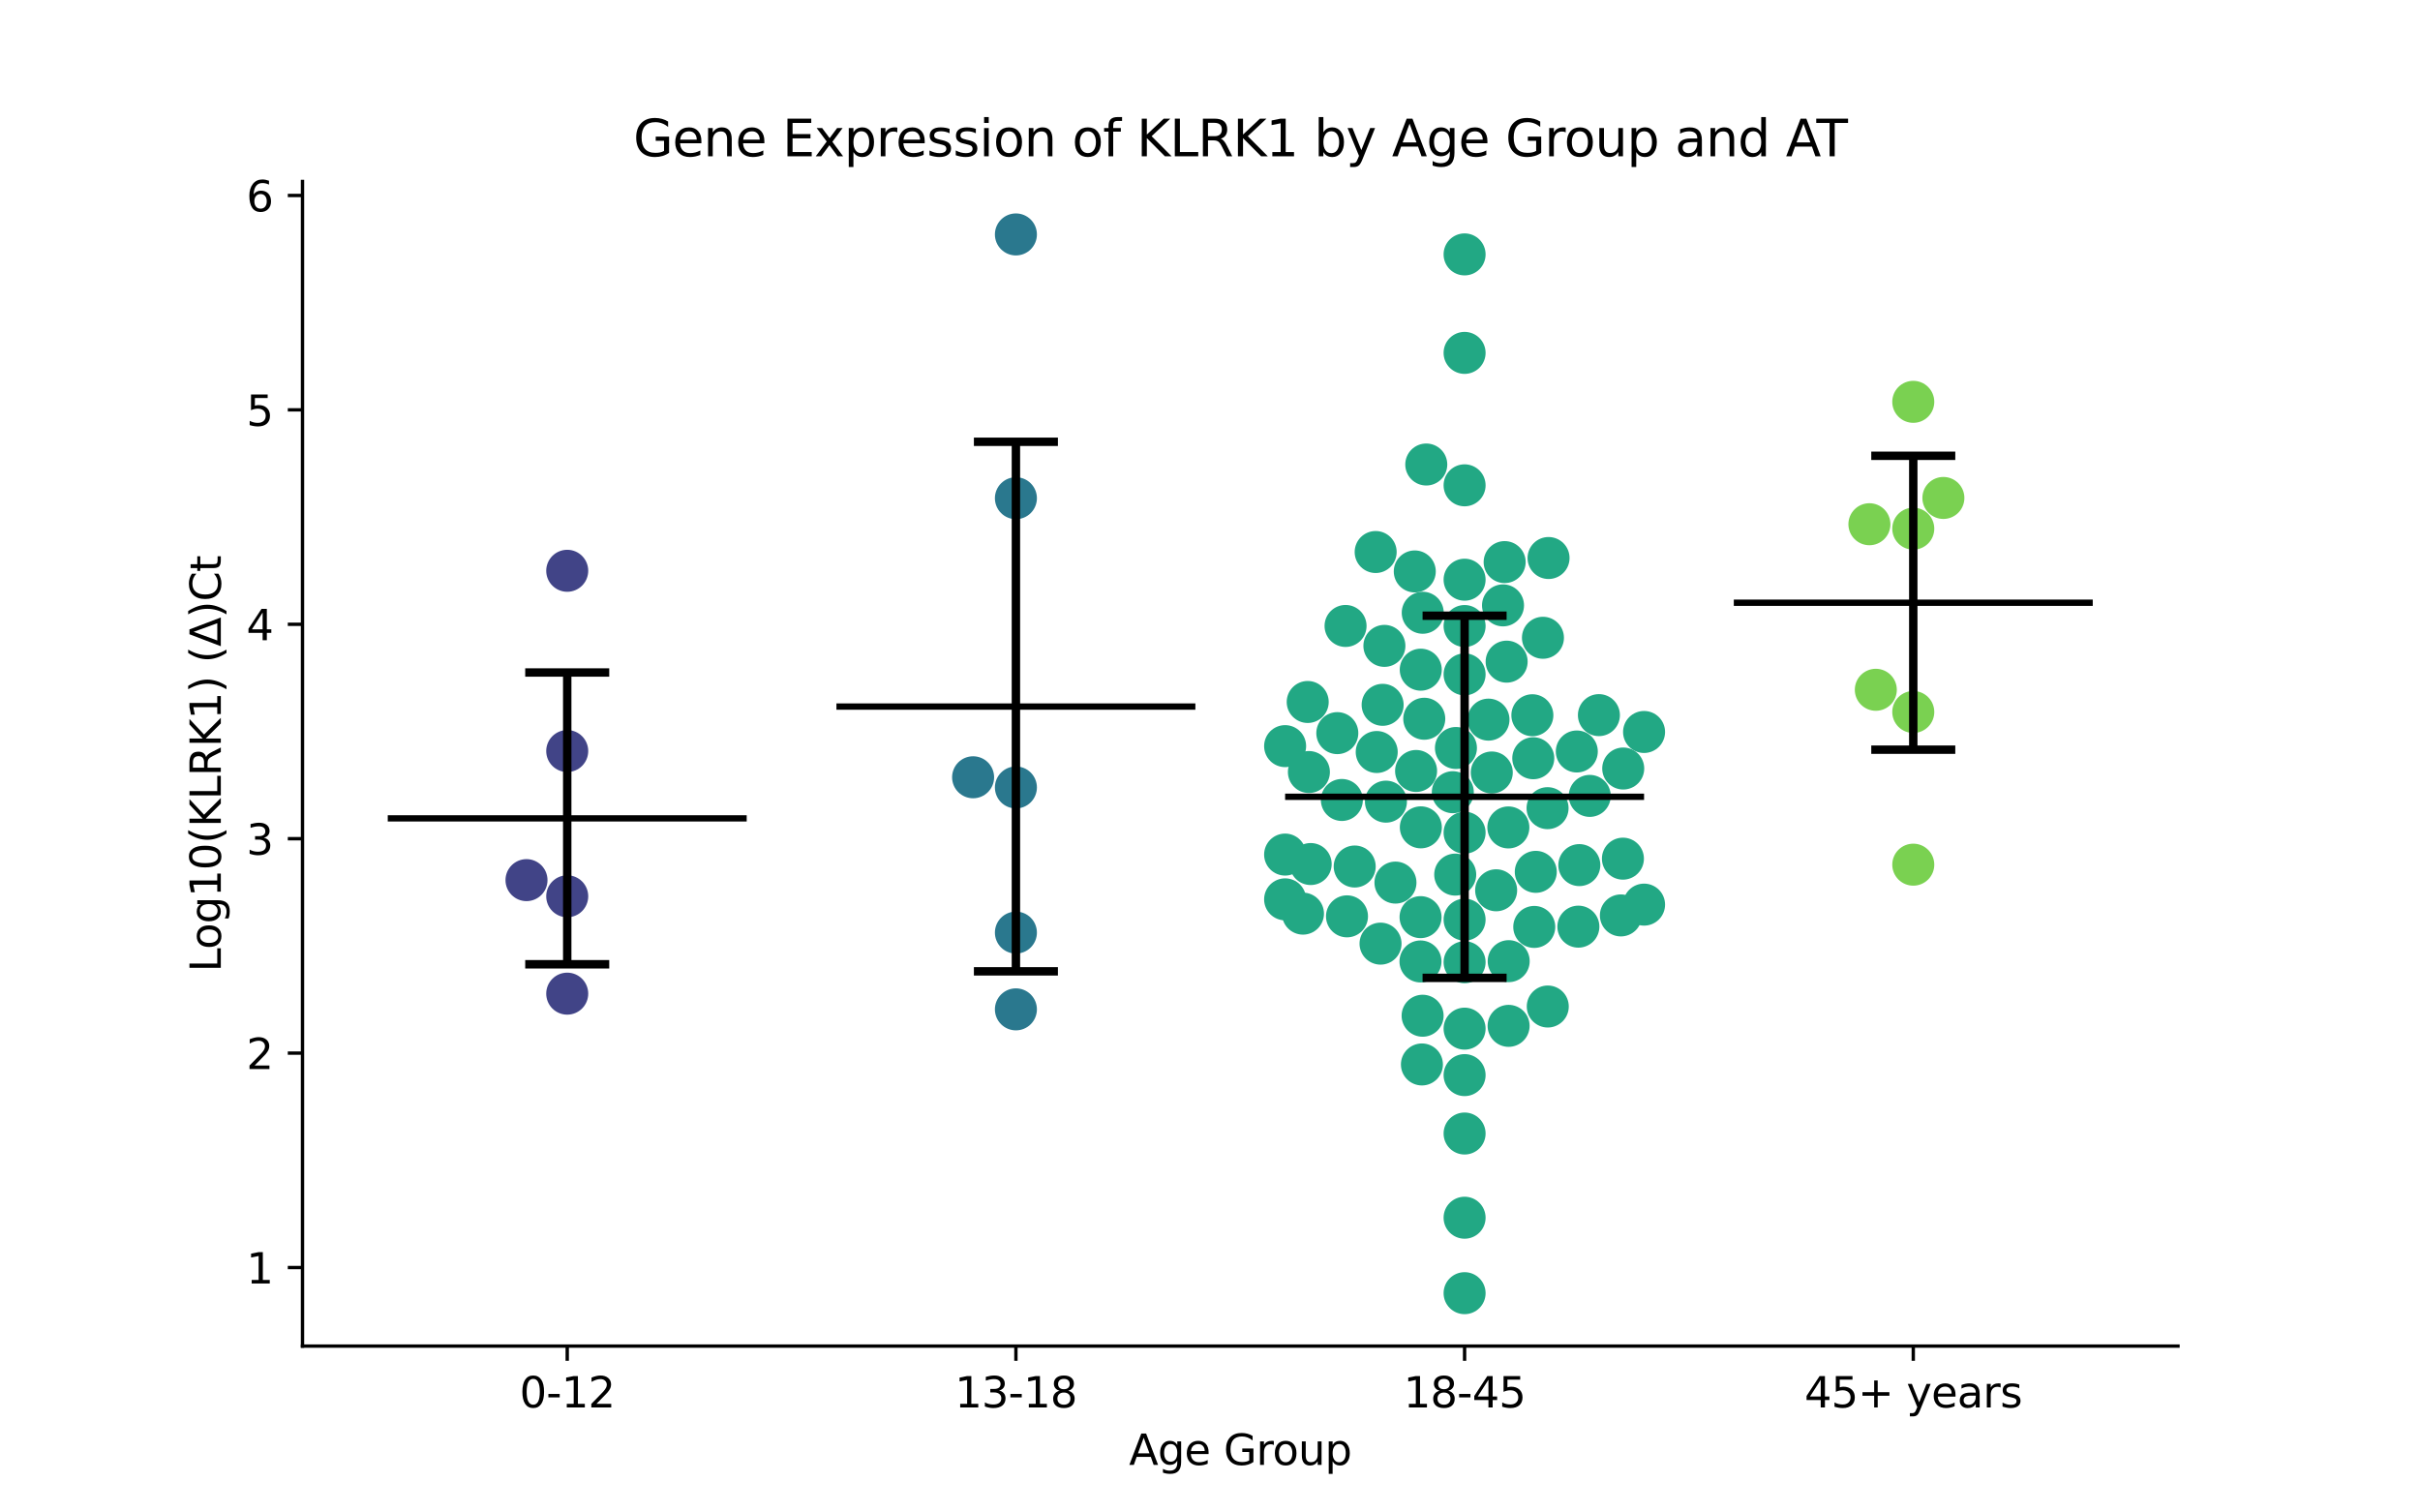 <?xml version="1.0" encoding="utf-8" standalone="no"?>
<!DOCTYPE svg PUBLIC "-//W3C//DTD SVG 1.1//EN"
  "http://www.w3.org/Graphics/SVG/1.1/DTD/svg11.dtd">
<svg xmlns:xlink="http://www.w3.org/1999/xlink" width="576pt" height="360pt" viewBox="0 0 576 360" xmlns="http://www.w3.org/2000/svg" version="1.1">
 <defs>
  <style type="text/css">*{stroke-linejoin: round; stroke-linecap: butt}</style>
 </defs>
 <g id="figure_1">
  <g id="patch_1">
   <path d="M 0 360 
L 576 360 
L 576 0 
L 0 0 
z
" style="fill: #ffffff"/>
  </g>
  <g id="axes_1">
   <g id="patch_2">
    <path d="M 72 320.4 
L 518.4 320.4 
L 518.4 43.2 
L 72 43.2 
z
" style="fill: #ffffff"/>
   </g>
   <g id="PathCollection_1">
    <defs>
     <path id="C0_0_bdd04458fa" d="M 0 5 
C 1.326 5 2.598 4.473 3.536 3.536 
C 4.473 2.598 5 1.326 5 -0 
C 5 -1.326 4.473 -2.598 3.536 -3.536 
C 2.598 -4.473 1.326 -5 0 -5 
C -1.326 -5 -2.598 -4.473 -3.536 -3.536 
C -4.473 -2.598 -5 -1.326 -5 0 
C -5 1.326 -4.473 2.598 -3.536 3.536 
C -2.598 4.473 -1.326 5 0 5 
z
"/>
    </defs>
    <g clip-path="url(#pf981b0991b)">
     <use xlink:href="#C0_0_bdd04458fa" x="135.009" y="178.765" style="fill: #414487"/>
    </g>
    <g clip-path="url(#pf981b0991b)">
     <use xlink:href="#C0_0_bdd04458fa" x="135.009" y="236.509" style="fill: #414487"/>
    </g>
    <g clip-path="url(#pf981b0991b)">
     <use xlink:href="#C0_0_bdd04458fa" x="135.009" y="135.858" style="fill: #414487"/>
    </g>
    <g clip-path="url(#pf981b0991b)">
     <use xlink:href="#C0_0_bdd04458fa" x="135.009" y="213.333" style="fill: #414487"/>
    </g>
    <g clip-path="url(#pf981b0991b)">
     <use xlink:href="#C0_0_bdd04458fa" x="125.316" y="209.488" style="fill: #414487"/>
    </g>
   </g>
   <g id="PathCollection_2">
    <defs>
     <path id="C1_0_775f1b2c20" d="M 0 5 
C 1.326 5 2.598 4.473 3.536 3.536 
C 4.473 2.598 5 1.326 5 -0 
C 5 -1.326 4.473 -2.598 3.536 -3.536 
C 2.598 -4.473 1.326 -5 0 -5 
C -1.326 -5 -2.598 -4.473 -3.536 -3.536 
C -4.473 -2.598 -5 -1.326 -5 0 
C -5 1.326 -4.473 2.598 -3.536 3.536 
C -2.598 4.473 -1.326 5 0 5 
z
"/>
    </defs>
    <g clip-path="url(#pf981b0991b)">
     <use xlink:href="#C1_0_775f1b2c20" x="241.803" y="240.246" style="fill: #2a788e"/>
    </g>
    <g clip-path="url(#pf981b0991b)">
     <use xlink:href="#C1_0_775f1b2c20" x="241.803" y="221.974" style="fill: #2a788e"/>
    </g>
    <g clip-path="url(#pf981b0991b)">
     <use xlink:href="#C1_0_775f1b2c20" x="241.803" y="55.8" style="fill: #2a788e"/>
    </g>
    <g clip-path="url(#pf981b0991b)">
     <use xlink:href="#C1_0_775f1b2c20" x="241.803" y="118.582" style="fill: #2a788e"/>
    </g>
    <g clip-path="url(#pf981b0991b)">
     <use xlink:href="#C1_0_775f1b2c20" x="241.803" y="187.427" style="fill: #2a788e"/>
    </g>
    <g clip-path="url(#pf981b0991b)">
     <use xlink:href="#C1_0_775f1b2c20" x="231.615" y="185.006" style="fill: #2a788e"/>
    </g>
   </g>
   <g id="PathCollection_3">
    <defs>
     <path id="C2_0_0f63239d23" d="M 0 5 
C 1.326 5 2.598 4.473 3.536 3.536 
C 4.473 2.598 5 1.326 5 -0 
C 5 -1.326 4.473 -2.598 3.536 -3.536 
C 2.598 -4.473 1.326 -5 0 -5 
C -1.326 -5 -2.598 -4.473 -3.536 -3.536 
C -4.473 -2.598 -5 -1.326 -5 0 
C -5 1.326 -4.473 2.598 -3.536 3.536 
C -2.598 4.473 -1.326 5 0 5 
z
"/>
    </defs>
    <g clip-path="url(#pf981b0991b)">
     <use xlink:href="#C2_0_0f63239d23" x="338.183" y="196.924" style="fill: #22a884"/>
    </g>
    <g clip-path="url(#pf981b0991b)">
     <use xlink:href="#C2_0_0f63239d23" x="348.597" y="307.8" style="fill: #22a884"/>
    </g>
    <g clip-path="url(#pf981b0991b)">
     <use xlink:href="#C2_0_0f63239d23" x="391.315" y="174.224" style="fill: #22a884"/>
    </g>
    <g clip-path="url(#pf981b0991b)">
     <use xlink:href="#C2_0_0f63239d23" x="375.306" y="178.867" style="fill: #22a884"/>
    </g>
    <g clip-path="url(#pf981b0991b)">
     <use xlink:href="#C2_0_0f63239d23" x="356.107" y="211.905" style="fill: #22a884"/>
    </g>
    <g clip-path="url(#pf981b0991b)">
     <use xlink:href="#C2_0_0f63239d23" x="348.597" y="149.007" style="fill: #22a884"/>
    </g>
    <g clip-path="url(#pf981b0991b)">
     <use xlink:href="#C2_0_0f63239d23" x="305.879" y="177.593" style="fill: #22a884"/>
    </g>
    <g clip-path="url(#pf981b0991b)">
     <use xlink:href="#C2_0_0f63239d23" x="305.879" y="203.405" style="fill: #22a884"/>
    </g>
    <g clip-path="url(#pf981b0991b)">
     <use xlink:href="#C2_0_0f63239d23" x="348.597" y="83.995" style="fill: #22a884"/>
    </g>
    <g clip-path="url(#pf981b0991b)">
     <use xlink:href="#C2_0_0f63239d23" x="367.246" y="151.803" style="fill: #22a884"/>
    </g>
    <g clip-path="url(#pf981b0991b)">
     <use xlink:href="#C2_0_0f63239d23" x="375.905" y="205.911" style="fill: #22a884"/>
    </g>
    <g clip-path="url(#pf981b0991b)">
     <use xlink:href="#C2_0_0f63239d23" x="339.476" y="110.562" style="fill: #22a884"/>
    </g>
    <g clip-path="url(#pf981b0991b)">
     <use xlink:href="#C2_0_0f63239d23" x="319.384" y="190.408" style="fill: #22a884"/>
    </g>
    <g clip-path="url(#pf981b0991b)">
     <use xlink:href="#C2_0_0f63239d23" x="354.285" y="171.287" style="fill: #22a884"/>
    </g>
    <g clip-path="url(#pf981b0991b)">
     <use xlink:href="#C2_0_0f63239d23" x="348.597" y="137.979" style="fill: #22a884"/>
    </g>
    <g clip-path="url(#pf981b0991b)">
     <use xlink:href="#C2_0_0f63239d23" x="346.537" y="178.036" style="fill: #22a884"/>
    </g>
    <g clip-path="url(#pf981b0991b)">
     <use xlink:href="#C2_0_0f63239d23" x="346.366" y="208.173" style="fill: #22a884"/>
    </g>
    <g clip-path="url(#pf981b0991b)">
     <use xlink:href="#C2_0_0f63239d23" x="311.256" y="167.084" style="fill: #22a884"/>
    </g>
    <g clip-path="url(#pf981b0991b)">
     <use xlink:href="#C2_0_0f63239d23" x="380.568" y="170.213" style="fill: #22a884"/>
    </g>
    <g clip-path="url(#pf981b0991b)">
     <use xlink:href="#C2_0_0f63239d23" x="320.265" y="148.99" style="fill: #22a884"/>
    </g>
    <g clip-path="url(#pf981b0991b)">
     <use xlink:href="#C2_0_0f63239d23" x="318.302" y="174.498" style="fill: #22a884"/>
    </g>
    <g clip-path="url(#pf981b0991b)">
     <use xlink:href="#C2_0_0f63239d23" x="327.43" y="131.391" style="fill: #22a884"/>
    </g>
    <g clip-path="url(#pf981b0991b)">
     <use xlink:href="#C2_0_0f63239d23" x="337.051" y="183.507" style="fill: #22a884"/>
    </g>
    <g clip-path="url(#pf981b0991b)">
     <use xlink:href="#C2_0_0f63239d23" x="311.541" y="183.759" style="fill: #22a884"/>
    </g>
    <g clip-path="url(#pf981b0991b)">
     <use xlink:href="#C2_0_0f63239d23" x="348.597" y="244.838" style="fill: #22a884"/>
    </g>
    <g clip-path="url(#pf981b0991b)">
     <use xlink:href="#C2_0_0f63239d23" x="364.728" y="170.242" style="fill: #22a884"/>
    </g>
    <g clip-path="url(#pf981b0991b)">
     <use xlink:href="#C2_0_0f63239d23" x="338.116" y="218.298" style="fill: #22a884"/>
    </g>
    <g clip-path="url(#pf981b0991b)">
     <use xlink:href="#C2_0_0f63239d23" x="348.597" y="115.516" style="fill: #22a884"/>
    </g>
    <g clip-path="url(#pf981b0991b)">
     <use xlink:href="#C2_0_0f63239d23" x="358.132" y="133.791" style="fill: #22a884"/>
    </g>
    <g clip-path="url(#pf981b0991b)">
     <use xlink:href="#C2_0_0f63239d23" x="358.605" y="157.485" style="fill: #22a884"/>
    </g>
    <g clip-path="url(#pf981b0991b)">
     <use xlink:href="#C2_0_0f63239d23" x="338.635" y="145.849" style="fill: #22a884"/>
    </g>
    <g clip-path="url(#pf981b0991b)">
     <use xlink:href="#C2_0_0f63239d23" x="348.597" y="60.552" style="fill: #22a884"/>
    </g>
    <g clip-path="url(#pf981b0991b)">
     <use xlink:href="#C2_0_0f63239d23" x="348.597" y="198.197" style="fill: #22a884"/>
    </g>
    <g clip-path="url(#pf981b0991b)">
     <use xlink:href="#C2_0_0f63239d23" x="364.943" y="180.477" style="fill: #22a884"/>
    </g>
    <g clip-path="url(#pf981b0991b)">
     <use xlink:href="#C2_0_0f63239d23" x="348.597" y="160.51" style="fill: #22a884"/>
    </g>
    <g clip-path="url(#pf981b0991b)">
     <use xlink:href="#C2_0_0f63239d23" x="359.074" y="244.172" style="fill: #22a884"/>
    </g>
    <g clip-path="url(#pf981b0991b)">
     <use xlink:href="#C2_0_0f63239d23" x="385.797" y="217.887" style="fill: #22a884"/>
    </g>
    <g clip-path="url(#pf981b0991b)">
     <use xlink:href="#C2_0_0f63239d23" x="338.163" y="159.396" style="fill: #22a884"/>
    </g>
    <g clip-path="url(#pf981b0991b)">
     <use xlink:href="#C2_0_0f63239d23" x="336.741" y="136.013" style="fill: #22a884"/>
    </g>
    <g clip-path="url(#pf981b0991b)">
     <use xlink:href="#C2_0_0f63239d23" x="357.742" y="144.093" style="fill: #22a884"/>
    </g>
    <g clip-path="url(#pf981b0991b)">
     <use xlink:href="#C2_0_0f63239d23" x="329.876" y="190.808" style="fill: #22a884"/>
    </g>
    <g clip-path="url(#pf981b0991b)">
     <use xlink:href="#C2_0_0f63239d23" x="355.066" y="183.869" style="fill: #22a884"/>
    </g>
    <g clip-path="url(#pf981b0991b)">
     <use xlink:href="#C2_0_0f63239d23" x="368.345" y="192.358" style="fill: #22a884"/>
    </g>
    <g clip-path="url(#pf981b0991b)">
     <use xlink:href="#C2_0_0f63239d23" x="329.509" y="153.731" style="fill: #22a884"/>
    </g>
    <g clip-path="url(#pf981b0991b)">
     <use xlink:href="#C2_0_0f63239d23" x="332.144" y="210.073" style="fill: #22a884"/>
    </g>
    <g clip-path="url(#pf981b0991b)">
     <use xlink:href="#C2_0_0f63239d23" x="329.091" y="167.761" style="fill: #22a884"/>
    </g>
    <g clip-path="url(#pf981b0991b)">
     <use xlink:href="#C2_0_0f63239d23" x="375.679" y="220.561" style="fill: #22a884"/>
    </g>
    <g clip-path="url(#pf981b0991b)">
     <use xlink:href="#C2_0_0f63239d23" x="386.353" y="182.923" style="fill: #22a884"/>
    </g>
    <g clip-path="url(#pf981b0991b)">
     <use xlink:href="#C2_0_0f63239d23" x="328.59" y="224.603" style="fill: #22a884"/>
    </g>
    <g clip-path="url(#pf981b0991b)">
     <use xlink:href="#C2_0_0f63239d23" x="365.179" y="220.626" style="fill: #22a884"/>
    </g>
    <g clip-path="url(#pf981b0991b)">
     <use xlink:href="#C2_0_0f63239d23" x="359.015" y="196.945" style="fill: #22a884"/>
    </g>
    <g clip-path="url(#pf981b0991b)">
     <use xlink:href="#C2_0_0f63239d23" x="327.682" y="178.992" style="fill: #22a884"/>
    </g>
    <g clip-path="url(#pf981b0991b)">
     <use xlink:href="#C2_0_0f63239d23" x="305.879" y="214.064" style="fill: #22a884"/>
    </g>
    <g clip-path="url(#pf981b0991b)">
     <use xlink:href="#C2_0_0f63239d23" x="338.441" y="253.36" style="fill: #22a884"/>
    </g>
    <g clip-path="url(#pf981b0991b)">
     <use xlink:href="#C2_0_0f63239d23" x="322.443" y="206.246" style="fill: #22a884"/>
    </g>
    <g clip-path="url(#pf981b0991b)">
     <use xlink:href="#C2_0_0f63239d23" x="348.597" y="218.894" style="fill: #22a884"/>
    </g>
    <g clip-path="url(#pf981b0991b)">
     <use xlink:href="#C2_0_0f63239d23" x="320.607" y="218.107" style="fill: #22a884"/>
    </g>
    <g clip-path="url(#pf981b0991b)">
     <use xlink:href="#C2_0_0f63239d23" x="338.606" y="241.764" style="fill: #22a884"/>
    </g>
    <g clip-path="url(#pf981b0991b)">
     <use xlink:href="#C2_0_0f63239d23" x="365.542" y="207.516" style="fill: #22a884"/>
    </g>
    <g clip-path="url(#pf981b0991b)">
     <use xlink:href="#C2_0_0f63239d23" x="311.961" y="205.657" style="fill: #22a884"/>
    </g>
    <g clip-path="url(#pf981b0991b)">
     <use xlink:href="#C2_0_0f63239d23" x="391.315" y="215.318" style="fill: #22a884"/>
    </g>
    <g clip-path="url(#pf981b0991b)">
     <use xlink:href="#C2_0_0f63239d23" x="386.281" y="204.378" style="fill: #22a884"/>
    </g>
    <g clip-path="url(#pf981b0991b)">
     <use xlink:href="#C2_0_0f63239d23" x="310.129" y="217.461" style="fill: #22a884"/>
    </g>
    <g clip-path="url(#pf981b0991b)">
     <use xlink:href="#C2_0_0f63239d23" x="368.396" y="239.57" style="fill: #22a884"/>
    </g>
    <g clip-path="url(#pf981b0991b)">
     <use xlink:href="#C2_0_0f63239d23" x="338.997" y="171.077" style="fill: #22a884"/>
    </g>
    <g clip-path="url(#pf981b0991b)">
     <use xlink:href="#C2_0_0f63239d23" x="368.582" y="132.818" style="fill: #22a884"/>
    </g>
    <g clip-path="url(#pf981b0991b)">
     <use xlink:href="#C2_0_0f63239d23" x="348.597" y="289.84" style="fill: #22a884"/>
    </g>
    <g clip-path="url(#pf981b0991b)">
     <use xlink:href="#C2_0_0f63239d23" x="348.597" y="269.799" style="fill: #22a884"/>
    </g>
    <g clip-path="url(#pf981b0991b)">
     <use xlink:href="#C2_0_0f63239d23" x="348.597" y="229.027" style="fill: #22a884"/>
    </g>
    <g clip-path="url(#pf981b0991b)">
     <use xlink:href="#C2_0_0f63239d23" x="378.387" y="189.438" style="fill: #22a884"/>
    </g>
    <g clip-path="url(#pf981b0991b)">
     <use xlink:href="#C2_0_0f63239d23" x="338.099" y="228.844" style="fill: #22a884"/>
    </g>
    <g clip-path="url(#pf981b0991b)">
     <use xlink:href="#C2_0_0f63239d23" x="359.094" y="228.775" style="fill: #22a884"/>
    </g>
    <g clip-path="url(#pf981b0991b)">
     <use xlink:href="#C2_0_0f63239d23" x="345.793" y="188.56" style="fill: #22a884"/>
    </g>
    <g clip-path="url(#pf981b0991b)">
     <use xlink:href="#C2_0_0f63239d23" x="348.597" y="255.897" style="fill: #22a884"/>
    </g>
   </g>
   <g id="PathCollection_4">
    <defs>
     <path id="C3_0_8c82bedea9" d="M 0 5 
C 1.326 5 2.598 4.473 3.536 3.536 
C 4.473 2.598 5 1.326 5 -0 
C 5 -1.326 4.473 -2.598 3.536 -3.536 
C 2.598 -4.473 1.326 -5 0 -5 
C -1.326 -5 -2.598 -4.473 -3.536 -3.536 
C -4.473 -2.598 -5 -1.326 -5 0 
C -5 1.326 -4.473 2.598 -3.536 3.536 
C -2.598 4.473 -1.326 5 0 5 
z
"/>
    </defs>
    <g clip-path="url(#pf981b0991b)">
     <use xlink:href="#C3_0_8c82bedea9" x="455.391" y="205.808" style="fill: #7ad151"/>
    </g>
    <g clip-path="url(#pf981b0991b)">
     <use xlink:href="#C3_0_8c82bedea9" x="455.391" y="95.644" style="fill: #7ad151"/>
    </g>
    <g clip-path="url(#pf981b0991b)">
     <use xlink:href="#C3_0_8c82bedea9" x="462.557" y="118.522" style="fill: #7ad151"/>
    </g>
    <g clip-path="url(#pf981b0991b)">
     <use xlink:href="#C3_0_8c82bedea9" x="446.476" y="164.182" style="fill: #7ad151"/>
    </g>
    <g clip-path="url(#pf981b0991b)">
     <use xlink:href="#C3_0_8c82bedea9" x="455.391" y="125.831" style="fill: #7ad151"/>
    </g>
    <g clip-path="url(#pf981b0991b)">
     <use xlink:href="#C3_0_8c82bedea9" x="444.95" y="124.776" style="fill: #7ad151"/>
    </g>
    <g clip-path="url(#pf981b0991b)">
     <use xlink:href="#C3_0_8c82bedea9" x="455.391" y="169.465" style="fill: #7ad151"/>
    </g>
   </g>
   <g id="matplotlib.axis_1">
    <g id="xtick_1">
     <g id="line2d_1">
      <defs>
       <path id="m745fed9e3b" d="M 0 0 
L 0 3.5 
" style="stroke: #000000; stroke-width: 0.8"/>
      </defs>
      <g>
       <use xlink:href="#m745fed9e3b" x="135.009" y="320.4" style="stroke: #000000; stroke-width: 0.8"/>
      </g>
     </g>
     <g id="text_1">
      <!-- 0-12 -->
      <g transform="translate(123.661 334.998) scale(0.1 -0.1)">
       <defs>
        <path id="DejaVuSans-30" d="M 2034 4250 
Q 1547 4250 1301 3770 
Q 1056 3291 1056 2328 
Q 1056 1369 1301 889 
Q 1547 409 2034 409 
Q 2525 409 2770 889 
Q 3016 1369 3016 2328 
Q 3016 3291 2770 3770 
Q 2525 4250 2034 4250 
z
M 2034 4750 
Q 2819 4750 3233 4129 
Q 3647 3509 3647 2328 
Q 3647 1150 3233 529 
Q 2819 -91 2034 -91 
Q 1250 -91 836 529 
Q 422 1150 422 2328 
Q 422 3509 836 4129 
Q 1250 4750 2034 4750 
z
" transform="scale(0.016)"/>
        <path id="DejaVuSans-2d" d="M 313 2009 
L 1997 2009 
L 1997 1497 
L 313 1497 
L 313 2009 
z
" transform="scale(0.016)"/>
        <path id="DejaVuSans-31" d="M 794 531 
L 1825 531 
L 1825 4091 
L 703 3866 
L 703 4441 
L 1819 4666 
L 2450 4666 
L 2450 531 
L 3481 531 
L 3481 0 
L 794 0 
L 794 531 
z
" transform="scale(0.016)"/>
        <path id="DejaVuSans-32" d="M 1228 531 
L 3431 531 
L 3431 0 
L 469 0 
L 469 531 
Q 828 903 1448 1529 
Q 2069 2156 2228 2338 
Q 2531 2678 2651 2914 
Q 2772 3150 2772 3378 
Q 2772 3750 2511 3984 
Q 2250 4219 1831 4219 
Q 1534 4219 1204 4116 
Q 875 4013 500 3803 
L 500 4441 
Q 881 4594 1212 4672 
Q 1544 4750 1819 4750 
Q 2544 4750 2975 4387 
Q 3406 4025 3406 3419 
Q 3406 3131 3298 2873 
Q 3191 2616 2906 2266 
Q 2828 2175 2409 1742 
Q 1991 1309 1228 531 
z
" transform="scale(0.016)"/>
       </defs>
       <use xlink:href="#DejaVuSans-30"/>
       <use xlink:href="#DejaVuSans-2d" x="63.623"/>
       <use xlink:href="#DejaVuSans-31" x="99.707"/>
       <use xlink:href="#DejaVuSans-32" x="163.33"/>
      </g>
     </g>
    </g>
    <g id="xtick_2">
     <g id="line2d_2">
      <g>
       <use xlink:href="#m745fed9e3b" x="241.803" y="320.4" style="stroke: #000000; stroke-width: 0.8"/>
      </g>
     </g>
     <g id="text_2">
      <!-- 13-18 -->
      <g transform="translate(227.274 334.998) scale(0.1 -0.1)">
       <defs>
        <path id="DejaVuSans-33" d="M 2597 2516 
Q 3050 2419 3304 2112 
Q 3559 1806 3559 1356 
Q 3559 666 3084 287 
Q 2609 -91 1734 -91 
Q 1441 -91 1130 -33 
Q 819 25 488 141 
L 488 750 
Q 750 597 1062 519 
Q 1375 441 1716 441 
Q 2309 441 2620 675 
Q 2931 909 2931 1356 
Q 2931 1769 2642 2001 
Q 2353 2234 1838 2234 
L 1294 2234 
L 1294 2753 
L 1863 2753 
Q 2328 2753 2575 2939 
Q 2822 3125 2822 3475 
Q 2822 3834 2567 4026 
Q 2313 4219 1838 4219 
Q 1578 4219 1281 4162 
Q 984 4106 628 3988 
L 628 4550 
Q 988 4650 1302 4700 
Q 1616 4750 1894 4750 
Q 2613 4750 3031 4423 
Q 3450 4097 3450 3541 
Q 3450 3153 3228 2886 
Q 3006 2619 2597 2516 
z
" transform="scale(0.016)"/>
        <path id="DejaVuSans-38" d="M 2034 2216 
Q 1584 2216 1326 1975 
Q 1069 1734 1069 1313 
Q 1069 891 1326 650 
Q 1584 409 2034 409 
Q 2484 409 2743 651 
Q 3003 894 3003 1313 
Q 3003 1734 2745 1975 
Q 2488 2216 2034 2216 
z
M 1403 2484 
Q 997 2584 770 2862 
Q 544 3141 544 3541 
Q 544 4100 942 4425 
Q 1341 4750 2034 4750 
Q 2731 4750 3128 4425 
Q 3525 4100 3525 3541 
Q 3525 3141 3298 2862 
Q 3072 2584 2669 2484 
Q 3125 2378 3379 2068 
Q 3634 1759 3634 1313 
Q 3634 634 3220 271 
Q 2806 -91 2034 -91 
Q 1263 -91 848 271 
Q 434 634 434 1313 
Q 434 1759 690 2068 
Q 947 2378 1403 2484 
z
M 1172 3481 
Q 1172 3119 1398 2916 
Q 1625 2713 2034 2713 
Q 2441 2713 2670 2916 
Q 2900 3119 2900 3481 
Q 2900 3844 2670 4047 
Q 2441 4250 2034 4250 
Q 1625 4250 1398 4047 
Q 1172 3844 1172 3481 
z
" transform="scale(0.016)"/>
       </defs>
       <use xlink:href="#DejaVuSans-31"/>
       <use xlink:href="#DejaVuSans-33" x="63.623"/>
       <use xlink:href="#DejaVuSans-2d" x="127.246"/>
       <use xlink:href="#DejaVuSans-31" x="163.33"/>
       <use xlink:href="#DejaVuSans-38" x="226.953"/>
      </g>
     </g>
    </g>
    <g id="xtick_3">
     <g id="line2d_3">
      <g>
       <use xlink:href="#m745fed9e3b" x="348.597" y="320.4" style="stroke: #000000; stroke-width: 0.8"/>
      </g>
     </g>
     <g id="text_3">
      <!-- 18-45 -->
      <g transform="translate(334.068 334.998) scale(0.1 -0.1)">
       <defs>
        <path id="DejaVuSans-34" d="M 2419 4116 
L 825 1625 
L 2419 1625 
L 2419 4116 
z
M 2253 4666 
L 3047 4666 
L 3047 1625 
L 3713 1625 
L 3713 1100 
L 3047 1100 
L 3047 0 
L 2419 0 
L 2419 1100 
L 313 1100 
L 313 1709 
L 2253 4666 
z
" transform="scale(0.016)"/>
        <path id="DejaVuSans-35" d="M 691 4666 
L 3169 4666 
L 3169 4134 
L 1269 4134 
L 1269 2991 
Q 1406 3038 1543 3061 
Q 1681 3084 1819 3084 
Q 2600 3084 3056 2656 
Q 3513 2228 3513 1497 
Q 3513 744 3044 326 
Q 2575 -91 1722 -91 
Q 1428 -91 1123 -41 
Q 819 9 494 109 
L 494 744 
Q 775 591 1075 516 
Q 1375 441 1709 441 
Q 2250 441 2565 725 
Q 2881 1009 2881 1497 
Q 2881 1984 2565 2268 
Q 2250 2553 1709 2553 
Q 1456 2553 1204 2497 
Q 953 2441 691 2322 
L 691 4666 
z
" transform="scale(0.016)"/>
       </defs>
       <use xlink:href="#DejaVuSans-31"/>
       <use xlink:href="#DejaVuSans-38" x="63.623"/>
       <use xlink:href="#DejaVuSans-2d" x="127.246"/>
       <use xlink:href="#DejaVuSans-34" x="163.33"/>
       <use xlink:href="#DejaVuSans-35" x="226.953"/>
      </g>
     </g>
    </g>
    <g id="xtick_4">
     <g id="line2d_4">
      <g>
       <use xlink:href="#m745fed9e3b" x="455.391" y="320.4" style="stroke: #000000; stroke-width: 0.8"/>
      </g>
     </g>
     <g id="text_4">
      <!-- 45+ years -->
      <g transform="translate(429.49 334.998) scale(0.1 -0.1)">
       <defs>
        <path id="DejaVuSans-2b" d="M 2944 4013 
L 2944 2272 
L 4684 2272 
L 4684 1741 
L 2944 1741 
L 2944 0 
L 2419 0 
L 2419 1741 
L 678 1741 
L 678 2272 
L 2419 2272 
L 2419 4013 
L 2944 4013 
z
" transform="scale(0.016)"/>
        <path id="DejaVuSans-20" transform="scale(0.016)"/>
        <path id="DejaVuSans-79" d="M 2059 -325 
Q 1816 -950 1584 -1140 
Q 1353 -1331 966 -1331 
L 506 -1331 
L 506 -850 
L 844 -850 
Q 1081 -850 1212 -737 
Q 1344 -625 1503 -206 
L 1606 56 
L 191 3500 
L 800 3500 
L 1894 763 
L 2988 3500 
L 3597 3500 
L 2059 -325 
z
" transform="scale(0.016)"/>
        <path id="DejaVuSans-65" d="M 3597 1894 
L 3597 1613 
L 953 1613 
Q 991 1019 1311 708 
Q 1631 397 2203 397 
Q 2534 397 2845 478 
Q 3156 559 3463 722 
L 3463 178 
Q 3153 47 2828 -22 
Q 2503 -91 2169 -91 
Q 1331 -91 842 396 
Q 353 884 353 1716 
Q 353 2575 817 3079 
Q 1281 3584 2069 3584 
Q 2775 3584 3186 3129 
Q 3597 2675 3597 1894 
z
M 3022 2063 
Q 3016 2534 2758 2815 
Q 2500 3097 2075 3097 
Q 1594 3097 1305 2825 
Q 1016 2553 972 2059 
L 3022 2063 
z
" transform="scale(0.016)"/>
        <path id="DejaVuSans-61" d="M 2194 1759 
Q 1497 1759 1228 1600 
Q 959 1441 959 1056 
Q 959 750 1161 570 
Q 1363 391 1709 391 
Q 2188 391 2477 730 
Q 2766 1069 2766 1631 
L 2766 1759 
L 2194 1759 
z
M 3341 1997 
L 3341 0 
L 2766 0 
L 2766 531 
Q 2569 213 2275 61 
Q 1981 -91 1556 -91 
Q 1019 -91 701 211 
Q 384 513 384 1019 
Q 384 1609 779 1909 
Q 1175 2209 1959 2209 
L 2766 2209 
L 2766 2266 
Q 2766 2663 2505 2880 
Q 2244 3097 1772 3097 
Q 1472 3097 1187 3025 
Q 903 2953 641 2809 
L 641 3341 
Q 956 3463 1253 3523 
Q 1550 3584 1831 3584 
Q 2591 3584 2966 3190 
Q 3341 2797 3341 1997 
z
" transform="scale(0.016)"/>
        <path id="DejaVuSans-72" d="M 2631 2963 
Q 2534 3019 2420 3045 
Q 2306 3072 2169 3072 
Q 1681 3072 1420 2755 
Q 1159 2438 1159 1844 
L 1159 0 
L 581 0 
L 581 3500 
L 1159 3500 
L 1159 2956 
Q 1341 3275 1631 3429 
Q 1922 3584 2338 3584 
Q 2397 3584 2469 3576 
Q 2541 3569 2628 3553 
L 2631 2963 
z
" transform="scale(0.016)"/>
        <path id="DejaVuSans-73" d="M 2834 3397 
L 2834 2853 
Q 2591 2978 2328 3040 
Q 2066 3103 1784 3103 
Q 1356 3103 1142 2972 
Q 928 2841 928 2578 
Q 928 2378 1081 2264 
Q 1234 2150 1697 2047 
L 1894 2003 
Q 2506 1872 2764 1633 
Q 3022 1394 3022 966 
Q 3022 478 2636 193 
Q 2250 -91 1575 -91 
Q 1294 -91 989 -36 
Q 684 19 347 128 
L 347 722 
Q 666 556 975 473 
Q 1284 391 1588 391 
Q 1994 391 2212 530 
Q 2431 669 2431 922 
Q 2431 1156 2273 1281 
Q 2116 1406 1581 1522 
L 1381 1569 
Q 847 1681 609 1914 
Q 372 2147 372 2553 
Q 372 3047 722 3315 
Q 1072 3584 1716 3584 
Q 2034 3584 2315 3537 
Q 2597 3491 2834 3397 
z
" transform="scale(0.016)"/>
       </defs>
       <use xlink:href="#DejaVuSans-34"/>
       <use xlink:href="#DejaVuSans-35" x="63.623"/>
       <use xlink:href="#DejaVuSans-2b" x="127.246"/>
       <use xlink:href="#DejaVuSans-20" x="211.035"/>
       <use xlink:href="#DejaVuSans-79" x="242.822"/>
       <use xlink:href="#DejaVuSans-65" x="302.002"/>
       <use xlink:href="#DejaVuSans-61" x="363.525"/>
       <use xlink:href="#DejaVuSans-72" x="424.805"/>
       <use xlink:href="#DejaVuSans-73" x="465.918"/>
      </g>
     </g>
    </g>
    <g id="text_5">
     <!-- Age Group -->
     <g transform="translate(268.72 348.677) scale(0.1 -0.1)">
      <defs>
       <path id="DejaVuSans-41" d="M 2188 4044 
L 1331 1722 
L 3047 1722 
L 2188 4044 
z
M 1831 4666 
L 2547 4666 
L 4325 0 
L 3669 0 
L 3244 1197 
L 1141 1197 
L 716 0 
L 50 0 
L 1831 4666 
z
" transform="scale(0.016)"/>
       <path id="DejaVuSans-67" d="M 2906 1791 
Q 2906 2416 2648 2759 
Q 2391 3103 1925 3103 
Q 1463 3103 1205 2759 
Q 947 2416 947 1791 
Q 947 1169 1205 825 
Q 1463 481 1925 481 
Q 2391 481 2648 825 
Q 2906 1169 2906 1791 
z
M 3481 434 
Q 3481 -459 3084 -895 
Q 2688 -1331 1869 -1331 
Q 1566 -1331 1297 -1286 
Q 1028 -1241 775 -1147 
L 775 -588 
Q 1028 -725 1275 -790 
Q 1522 -856 1778 -856 
Q 2344 -856 2625 -561 
Q 2906 -266 2906 331 
L 2906 616 
Q 2728 306 2450 153 
Q 2172 0 1784 0 
Q 1141 0 747 490 
Q 353 981 353 1791 
Q 353 2603 747 3093 
Q 1141 3584 1784 3584 
Q 2172 3584 2450 3431 
Q 2728 3278 2906 2969 
L 2906 3500 
L 3481 3500 
L 3481 434 
z
" transform="scale(0.016)"/>
       <path id="DejaVuSans-47" d="M 3809 666 
L 3809 1919 
L 2778 1919 
L 2778 2438 
L 4434 2438 
L 4434 434 
Q 4069 175 3628 42 
Q 3188 -91 2688 -91 
Q 1594 -91 976 548 
Q 359 1188 359 2328 
Q 359 3472 976 4111 
Q 1594 4750 2688 4750 
Q 3144 4750 3555 4637 
Q 3966 4525 4313 4306 
L 4313 3634 
Q 3963 3931 3569 4081 
Q 3175 4231 2741 4231 
Q 1884 4231 1454 3753 
Q 1025 3275 1025 2328 
Q 1025 1384 1454 906 
Q 1884 428 2741 428 
Q 3075 428 3337 486 
Q 3600 544 3809 666 
z
" transform="scale(0.016)"/>
       <path id="DejaVuSans-6f" d="M 1959 3097 
Q 1497 3097 1228 2736 
Q 959 2375 959 1747 
Q 959 1119 1226 758 
Q 1494 397 1959 397 
Q 2419 397 2687 759 
Q 2956 1122 2956 1747 
Q 2956 2369 2687 2733 
Q 2419 3097 1959 3097 
z
M 1959 3584 
Q 2709 3584 3137 3096 
Q 3566 2609 3566 1747 
Q 3566 888 3137 398 
Q 2709 -91 1959 -91 
Q 1206 -91 779 398 
Q 353 888 353 1747 
Q 353 2609 779 3096 
Q 1206 3584 1959 3584 
z
" transform="scale(0.016)"/>
       <path id="DejaVuSans-75" d="M 544 1381 
L 544 3500 
L 1119 3500 
L 1119 1403 
Q 1119 906 1312 657 
Q 1506 409 1894 409 
Q 2359 409 2629 706 
Q 2900 1003 2900 1516 
L 2900 3500 
L 3475 3500 
L 3475 0 
L 2900 0 
L 2900 538 
Q 2691 219 2414 64 
Q 2138 -91 1772 -91 
Q 1169 -91 856 284 
Q 544 659 544 1381 
z
M 1991 3584 
L 1991 3584 
z
" transform="scale(0.016)"/>
       <path id="DejaVuSans-70" d="M 1159 525 
L 1159 -1331 
L 581 -1331 
L 581 3500 
L 1159 3500 
L 1159 2969 
Q 1341 3281 1617 3432 
Q 1894 3584 2278 3584 
Q 2916 3584 3314 3078 
Q 3713 2572 3713 1747 
Q 3713 922 3314 415 
Q 2916 -91 2278 -91 
Q 1894 -91 1617 61 
Q 1341 213 1159 525 
z
M 3116 1747 
Q 3116 2381 2855 2742 
Q 2594 3103 2138 3103 
Q 1681 3103 1420 2742 
Q 1159 2381 1159 1747 
Q 1159 1113 1420 752 
Q 1681 391 2138 391 
Q 2594 391 2855 752 
Q 3116 1113 3116 1747 
z
" transform="scale(0.016)"/>
      </defs>
      <use xlink:href="#DejaVuSans-41"/>
      <use xlink:href="#DejaVuSans-67" x="68.408"/>
      <use xlink:href="#DejaVuSans-65" x="131.885"/>
      <use xlink:href="#DejaVuSans-20" x="193.408"/>
      <use xlink:href="#DejaVuSans-47" x="225.195"/>
      <use xlink:href="#DejaVuSans-72" x="302.686"/>
      <use xlink:href="#DejaVuSans-6f" x="341.549"/>
      <use xlink:href="#DejaVuSans-75" x="402.73"/>
      <use xlink:href="#DejaVuSans-70" x="466.109"/>
     </g>
    </g>
   </g>
   <g id="matplotlib.axis_2">
    <g id="ytick_1">
     <g id="line2d_5">
      <defs>
       <path id="m2173d301ea" d="M 0 0 
L -3.5 0 
" style="stroke: #000000; stroke-width: 0.8"/>
      </defs>
      <g>
       <use xlink:href="#m2173d301ea" x="72" y="301.698" style="stroke: #000000; stroke-width: 0.8"/>
      </g>
     </g>
     <g id="text_6">
      <!-- 1 -->
      <g transform="translate(58.638 305.497) scale(0.1 -0.1)">
       <use xlink:href="#DejaVuSans-31"/>
      </g>
     </g>
    </g>
    <g id="ytick_2">
     <g id="line2d_6">
      <g>
       <use xlink:href="#m2173d301ea" x="72" y="250.662" style="stroke: #000000; stroke-width: 0.8"/>
      </g>
     </g>
     <g id="text_7">
      <!-- 2 -->
      <g transform="translate(58.638 254.461) scale(0.1 -0.1)">
       <use xlink:href="#DejaVuSans-32"/>
      </g>
     </g>
    </g>
    <g id="ytick_3">
     <g id="line2d_7">
      <g>
       <use xlink:href="#m2173d301ea" x="72" y="199.626" style="stroke: #000000; stroke-width: 0.8"/>
      </g>
     </g>
     <g id="text_8">
      <!-- 3 -->
      <g transform="translate(58.638 203.426) scale(0.1 -0.1)">
       <use xlink:href="#DejaVuSans-33"/>
      </g>
     </g>
    </g>
    <g id="ytick_4">
     <g id="line2d_8">
      <g>
       <use xlink:href="#m2173d301ea" x="72" y="148.591" style="stroke: #000000; stroke-width: 0.8"/>
      </g>
     </g>
     <g id="text_9">
      <!-- 4 -->
      <g transform="translate(58.638 152.39) scale(0.1 -0.1)">
       <use xlink:href="#DejaVuSans-34"/>
      </g>
     </g>
    </g>
    <g id="ytick_5">
     <g id="line2d_9">
      <g>
       <use xlink:href="#m2173d301ea" x="72" y="97.555" style="stroke: #000000; stroke-width: 0.8"/>
      </g>
     </g>
     <g id="text_10">
      <!-- 5 -->
      <g transform="translate(58.638 101.354) scale(0.1 -0.1)">
       <use xlink:href="#DejaVuSans-35"/>
      </g>
     </g>
    </g>
    <g id="ytick_6">
     <g id="line2d_10">
      <g>
       <use xlink:href="#m2173d301ea" x="72" y="46.519" style="stroke: #000000; stroke-width: 0.8"/>
      </g>
     </g>
     <g id="text_11">
      <!-- 6 -->
      <g transform="translate(58.638 50.318) scale(0.1 -0.1)">
       <defs>
        <path id="DejaVuSans-36" d="M 2113 2584 
Q 1688 2584 1439 2293 
Q 1191 2003 1191 1497 
Q 1191 994 1439 701 
Q 1688 409 2113 409 
Q 2538 409 2786 701 
Q 3034 994 3034 1497 
Q 3034 2003 2786 2293 
Q 2538 2584 2113 2584 
z
M 3366 4563 
L 3366 3988 
Q 3128 4100 2886 4159 
Q 2644 4219 2406 4219 
Q 1781 4219 1451 3797 
Q 1122 3375 1075 2522 
Q 1259 2794 1537 2939 
Q 1816 3084 2150 3084 
Q 2853 3084 3261 2657 
Q 3669 2231 3669 1497 
Q 3669 778 3244 343 
Q 2819 -91 2113 -91 
Q 1303 -91 875 529 
Q 447 1150 447 2328 
Q 447 3434 972 4092 
Q 1497 4750 2381 4750 
Q 2619 4750 2861 4703 
Q 3103 4656 3366 4563 
z
" transform="scale(0.016)"/>
       </defs>
       <use xlink:href="#DejaVuSans-36"/>
      </g>
     </g>
    </g>
    <g id="text_12">
     <!-- Log10(KLRK1) (Δ)Ct -->
     <g transform="translate(52.558 231.358) rotate(-90) scale(0.1 -0.1)">
      <defs>
       <path id="DejaVuSans-4c" d="M 628 4666 
L 1259 4666 
L 1259 531 
L 3531 531 
L 3531 0 
L 628 0 
L 628 4666 
z
" transform="scale(0.016)"/>
       <path id="DejaVuSans-28" d="M 1984 4856 
Q 1566 4138 1362 3434 
Q 1159 2731 1159 2009 
Q 1159 1288 1364 580 
Q 1569 -128 1984 -844 
L 1484 -844 
Q 1016 -109 783 600 
Q 550 1309 550 2009 
Q 550 2706 781 3412 
Q 1013 4119 1484 4856 
L 1984 4856 
z
" transform="scale(0.016)"/>
       <path id="DejaVuSans-4b" d="M 628 4666 
L 1259 4666 
L 1259 2694 
L 3353 4666 
L 4166 4666 
L 1850 2491 
L 4331 0 
L 3500 0 
L 1259 2247 
L 1259 0 
L 628 0 
L 628 4666 
z
" transform="scale(0.016)"/>
       <path id="DejaVuSans-52" d="M 2841 2188 
Q 3044 2119 3236 1894 
Q 3428 1669 3622 1275 
L 4263 0 
L 3584 0 
L 2988 1197 
Q 2756 1666 2539 1819 
Q 2322 1972 1947 1972 
L 1259 1972 
L 1259 0 
L 628 0 
L 628 4666 
L 2053 4666 
Q 2853 4666 3247 4331 
Q 3641 3997 3641 3322 
Q 3641 2881 3436 2590 
Q 3231 2300 2841 2188 
z
M 1259 4147 
L 1259 2491 
L 2053 2491 
Q 2509 2491 2742 2702 
Q 2975 2913 2975 3322 
Q 2975 3731 2742 3939 
Q 2509 4147 2053 4147 
L 1259 4147 
z
" transform="scale(0.016)"/>
       <path id="DejaVuSans-29" d="M 513 4856 
L 1013 4856 
Q 1481 4119 1714 3412 
Q 1947 2706 1947 2009 
Q 1947 1309 1714 600 
Q 1481 -109 1013 -844 
L 513 -844 
Q 928 -128 1133 580 
Q 1338 1288 1338 2009 
Q 1338 2731 1133 3434 
Q 928 4138 513 4856 
z
" transform="scale(0.016)"/>
       <path id="DejaVuSans-394" d="M 2188 4044 
L 906 525 
L 3472 525 
L 2188 4044 
z
M 50 0 
L 1831 4666 
L 2547 4666 
L 4325 0 
L 50 0 
z
" transform="scale(0.016)"/>
       <path id="DejaVuSans-43" d="M 4122 4306 
L 4122 3641 
Q 3803 3938 3442 4084 
Q 3081 4231 2675 4231 
Q 1875 4231 1450 3742 
Q 1025 3253 1025 2328 
Q 1025 1406 1450 917 
Q 1875 428 2675 428 
Q 3081 428 3442 575 
Q 3803 722 4122 1019 
L 4122 359 
Q 3791 134 3420 21 
Q 3050 -91 2638 -91 
Q 1578 -91 968 557 
Q 359 1206 359 2328 
Q 359 3453 968 4101 
Q 1578 4750 2638 4750 
Q 3056 4750 3426 4639 
Q 3797 4528 4122 4306 
z
" transform="scale(0.016)"/>
       <path id="DejaVuSans-74" d="M 1172 4494 
L 1172 3500 
L 2356 3500 
L 2356 3053 
L 1172 3053 
L 1172 1153 
Q 1172 725 1289 603 
Q 1406 481 1766 481 
L 2356 481 
L 2356 0 
L 1766 0 
Q 1100 0 847 248 
Q 594 497 594 1153 
L 594 3053 
L 172 3053 
L 172 3500 
L 594 3500 
L 594 4494 
L 1172 4494 
z
" transform="scale(0.016)"/>
      </defs>
      <use xlink:href="#DejaVuSans-4c"/>
      <use xlink:href="#DejaVuSans-6f" x="53.963"/>
      <use xlink:href="#DejaVuSans-67" x="115.145"/>
      <use xlink:href="#DejaVuSans-31" x="178.621"/>
      <use xlink:href="#DejaVuSans-30" x="242.244"/>
      <use xlink:href="#DejaVuSans-28" x="305.867"/>
      <use xlink:href="#DejaVuSans-4b" x="344.881"/>
      <use xlink:href="#DejaVuSans-4c" x="410.457"/>
      <use xlink:href="#DejaVuSans-52" x="466.17"/>
      <use xlink:href="#DejaVuSans-4b" x="535.652"/>
      <use xlink:href="#DejaVuSans-31" x="601.229"/>
      <use xlink:href="#DejaVuSans-29" x="664.852"/>
      <use xlink:href="#DejaVuSans-20" x="703.865"/>
      <use xlink:href="#DejaVuSans-28" x="735.652"/>
      <use xlink:href="#DejaVuSans-394" x="774.666"/>
      <use xlink:href="#DejaVuSans-29" x="843.074"/>
      <use xlink:href="#DejaVuSans-43" x="882.088"/>
      <use xlink:href="#DejaVuSans-74" x="951.912"/>
     </g>
    </g>
   </g>
   <g id="LineCollection_1">
    <path d="M 135.009 229.518 
L 135.009 160.063 
" clip-path="url(#pf981b0991b)" style="fill: none; stroke: #000000; stroke-width: 2"/>
   </g>
   <g id="line2d_11">
    <defs>
     <path id="m8319f73afc" d="M 10 0 
L -10 -0 
" style="stroke: #000000; stroke-width: 2"/>
    </defs>
    <g clip-path="url(#pf981b0991b)">
     <use xlink:href="#m8319f73afc" x="135.009" y="229.518" style="stroke: #000000; stroke-width: 2"/>
    </g>
   </g>
   <g id="line2d_12">
    <g clip-path="url(#pf981b0991b)">
     <use xlink:href="#m8319f73afc" x="135.009" y="160.063" style="stroke: #000000; stroke-width: 2"/>
    </g>
   </g>
   <g id="LineCollection_2">
    <path d="M 92.291 194.791 
L 177.726 194.791 
" clip-path="url(#pf981b0991b)" style="fill: none; stroke: #000000; stroke-width: 1.5"/>
   </g>
   <g id="LineCollection_3">
    <path d="M 241.803 231.194 
L 241.803 105.151 
" clip-path="url(#pf981b0991b)" style="fill: none; stroke: #000000; stroke-width: 2"/>
   </g>
   <g id="line2d_13">
    <g clip-path="url(#pf981b0991b)">
     <use xlink:href="#m8319f73afc" x="241.803" y="231.194" style="stroke: #000000; stroke-width: 2"/>
    </g>
   </g>
   <g id="line2d_14">
    <g clip-path="url(#pf981b0991b)">
     <use xlink:href="#m8319f73afc" x="241.803" y="105.151" style="stroke: #000000; stroke-width: 2"/>
    </g>
   </g>
   <g id="LineCollection_4">
    <path d="M 199.085 168.173 
L 284.521 168.173 
" clip-path="url(#pf981b0991b)" style="fill: none; stroke: #000000; stroke-width: 1.5"/>
   </g>
   <g id="LineCollection_5">
    <path d="M 348.597 232.752 
L 348.597 146.554 
" clip-path="url(#pf981b0991b)" style="fill: none; stroke: #000000; stroke-width: 2"/>
   </g>
   <g id="line2d_15">
    <g clip-path="url(#pf981b0991b)">
     <use xlink:href="#m8319f73afc" x="348.597" y="232.752" style="stroke: #000000; stroke-width: 2"/>
    </g>
   </g>
   <g id="line2d_16">
    <g clip-path="url(#pf981b0991b)">
     <use xlink:href="#m8319f73afc" x="348.597" y="146.554" style="stroke: #000000; stroke-width: 2"/>
    </g>
   </g>
   <g id="LineCollection_6">
    <path d="M 305.879 189.653 
L 391.315 189.653 
" clip-path="url(#pf981b0991b)" style="fill: none; stroke: #000000; stroke-width: 1.5"/>
   </g>
   <g id="LineCollection_7">
    <path d="M 455.391 178.433 
L 455.391 108.49 
" clip-path="url(#pf981b0991b)" style="fill: none; stroke: #000000; stroke-width: 2"/>
   </g>
   <g id="line2d_17">
    <g clip-path="url(#pf981b0991b)">
     <use xlink:href="#m8319f73afc" x="455.391" y="178.433" style="stroke: #000000; stroke-width: 2"/>
    </g>
   </g>
   <g id="line2d_18">
    <g clip-path="url(#pf981b0991b)">
     <use xlink:href="#m8319f73afc" x="455.391" y="108.49" style="stroke: #000000; stroke-width: 2"/>
    </g>
   </g>
   <g id="LineCollection_8">
    <path d="M 412.674 143.461 
L 498.109 143.461 
" clip-path="url(#pf981b0991b)" style="fill: none; stroke: #000000; stroke-width: 1.5"/>
   </g>
   <g id="patch_3">
    <path d="M 72 320.4 
L 72 43.2 
" style="fill: none; stroke: #000000; stroke-width: 0.8; stroke-linejoin: miter; stroke-linecap: square"/>
   </g>
   <g id="patch_4">
    <path d="M 72 320.4 
L 518.4 320.4 
" style="fill: none; stroke: #000000; stroke-width: 0.8; stroke-linejoin: miter; stroke-linecap: square"/>
   </g>
   <g id="text_13">
    <!-- Gene Expression of KLRK1 by Age Group and AT -->
    <g transform="translate(150.739 37.2) scale(0.12 -0.12)">
     <defs>
      <path id="DejaVuSans-6e" d="M 3513 2113 
L 3513 0 
L 2938 0 
L 2938 2094 
Q 2938 2591 2744 2837 
Q 2550 3084 2163 3084 
Q 1697 3084 1428 2787 
Q 1159 2491 1159 1978 
L 1159 0 
L 581 0 
L 581 3500 
L 1159 3500 
L 1159 2956 
Q 1366 3272 1645 3428 
Q 1925 3584 2291 3584 
Q 2894 3584 3203 3211 
Q 3513 2838 3513 2113 
z
" transform="scale(0.016)"/>
      <path id="DejaVuSans-45" d="M 628 4666 
L 3578 4666 
L 3578 4134 
L 1259 4134 
L 1259 2753 
L 3481 2753 
L 3481 2222 
L 1259 2222 
L 1259 531 
L 3634 531 
L 3634 0 
L 628 0 
L 628 4666 
z
" transform="scale(0.016)"/>
      <path id="DejaVuSans-78" d="M 3513 3500 
L 2247 1797 
L 3578 0 
L 2900 0 
L 1881 1375 
L 863 0 
L 184 0 
L 1544 1831 
L 300 3500 
L 978 3500 
L 1906 2253 
L 2834 3500 
L 3513 3500 
z
" transform="scale(0.016)"/>
      <path id="DejaVuSans-69" d="M 603 3500 
L 1178 3500 
L 1178 0 
L 603 0 
L 603 3500 
z
M 603 4863 
L 1178 4863 
L 1178 4134 
L 603 4134 
L 603 4863 
z
" transform="scale(0.016)"/>
      <path id="DejaVuSans-66" d="M 2375 4863 
L 2375 4384 
L 1825 4384 
Q 1516 4384 1395 4259 
Q 1275 4134 1275 3809 
L 1275 3500 
L 2222 3500 
L 2222 3053 
L 1275 3053 
L 1275 0 
L 697 0 
L 697 3053 
L 147 3053 
L 147 3500 
L 697 3500 
L 697 3744 
Q 697 4328 969 4595 
Q 1241 4863 1831 4863 
L 2375 4863 
z
" transform="scale(0.016)"/>
      <path id="DejaVuSans-62" d="M 3116 1747 
Q 3116 2381 2855 2742 
Q 2594 3103 2138 3103 
Q 1681 3103 1420 2742 
Q 1159 2381 1159 1747 
Q 1159 1113 1420 752 
Q 1681 391 2138 391 
Q 2594 391 2855 752 
Q 3116 1113 3116 1747 
z
M 1159 2969 
Q 1341 3281 1617 3432 
Q 1894 3584 2278 3584 
Q 2916 3584 3314 3078 
Q 3713 2572 3713 1747 
Q 3713 922 3314 415 
Q 2916 -91 2278 -91 
Q 1894 -91 1617 61 
Q 1341 213 1159 525 
L 1159 0 
L 581 0 
L 581 4863 
L 1159 4863 
L 1159 2969 
z
" transform="scale(0.016)"/>
      <path id="DejaVuSans-64" d="M 2906 2969 
L 2906 4863 
L 3481 4863 
L 3481 0 
L 2906 0 
L 2906 525 
Q 2725 213 2448 61 
Q 2172 -91 1784 -91 
Q 1150 -91 751 415 
Q 353 922 353 1747 
Q 353 2572 751 3078 
Q 1150 3584 1784 3584 
Q 2172 3584 2448 3432 
Q 2725 3281 2906 2969 
z
M 947 1747 
Q 947 1113 1208 752 
Q 1469 391 1925 391 
Q 2381 391 2643 752 
Q 2906 1113 2906 1747 
Q 2906 2381 2643 2742 
Q 2381 3103 1925 3103 
Q 1469 3103 1208 2742 
Q 947 2381 947 1747 
z
" transform="scale(0.016)"/>
      <path id="DejaVuSans-54" d="M -19 4666 
L 3928 4666 
L 3928 4134 
L 2272 4134 
L 2272 0 
L 1638 0 
L 1638 4134 
L -19 4134 
L -19 4666 
z
" transform="scale(0.016)"/>
     </defs>
     <use xlink:href="#DejaVuSans-47"/>
     <use xlink:href="#DejaVuSans-65" x="77.49"/>
     <use xlink:href="#DejaVuSans-6e" x="139.014"/>
     <use xlink:href="#DejaVuSans-65" x="202.393"/>
     <use xlink:href="#DejaVuSans-20" x="263.916"/>
     <use xlink:href="#DejaVuSans-45" x="295.703"/>
     <use xlink:href="#DejaVuSans-78" x="358.887"/>
     <use xlink:href="#DejaVuSans-70" x="418.066"/>
     <use xlink:href="#DejaVuSans-72" x="481.543"/>
     <use xlink:href="#DejaVuSans-65" x="520.406"/>
     <use xlink:href="#DejaVuSans-73" x="581.93"/>
     <use xlink:href="#DejaVuSans-73" x="634.029"/>
     <use xlink:href="#DejaVuSans-69" x="686.129"/>
     <use xlink:href="#DejaVuSans-6f" x="713.912"/>
     <use xlink:href="#DejaVuSans-6e" x="775.094"/>
     <use xlink:href="#DejaVuSans-20" x="838.473"/>
     <use xlink:href="#DejaVuSans-6f" x="870.26"/>
     <use xlink:href="#DejaVuSans-66" x="931.441"/>
     <use xlink:href="#DejaVuSans-20" x="966.646"/>
     <use xlink:href="#DejaVuSans-4b" x="998.434"/>
     <use xlink:href="#DejaVuSans-4c" x="1064.01"/>
     <use xlink:href="#DejaVuSans-52" x="1119.723"/>
     <use xlink:href="#DejaVuSans-4b" x="1189.205"/>
     <use xlink:href="#DejaVuSans-31" x="1254.781"/>
     <use xlink:href="#DejaVuSans-20" x="1318.404"/>
     <use xlink:href="#DejaVuSans-62" x="1350.191"/>
     <use xlink:href="#DejaVuSans-79" x="1413.668"/>
     <use xlink:href="#DejaVuSans-20" x="1472.848"/>
     <use xlink:href="#DejaVuSans-41" x="1504.635"/>
     <use xlink:href="#DejaVuSans-67" x="1573.043"/>
     <use xlink:href="#DejaVuSans-65" x="1636.52"/>
     <use xlink:href="#DejaVuSans-20" x="1698.043"/>
     <use xlink:href="#DejaVuSans-47" x="1729.83"/>
     <use xlink:href="#DejaVuSans-72" x="1807.32"/>
     <use xlink:href="#DejaVuSans-6f" x="1846.184"/>
     <use xlink:href="#DejaVuSans-75" x="1907.365"/>
     <use xlink:href="#DejaVuSans-70" x="1970.744"/>
     <use xlink:href="#DejaVuSans-20" x="2034.221"/>
     <use xlink:href="#DejaVuSans-61" x="2066.008"/>
     <use xlink:href="#DejaVuSans-6e" x="2127.287"/>
     <use xlink:href="#DejaVuSans-64" x="2190.666"/>
     <use xlink:href="#DejaVuSans-20" x="2254.143"/>
     <use xlink:href="#DejaVuSans-41" x="2285.93"/>
     <use xlink:href="#DejaVuSans-54" x="2346.588"/>
    </g>
   </g>
  </g>
 </g>
 <defs>
  <clipPath id="pf981b0991b">
   <rect x="72" y="43.2" width="446.4" height="277.2"/>
  </clipPath>
 </defs>
</svg>
